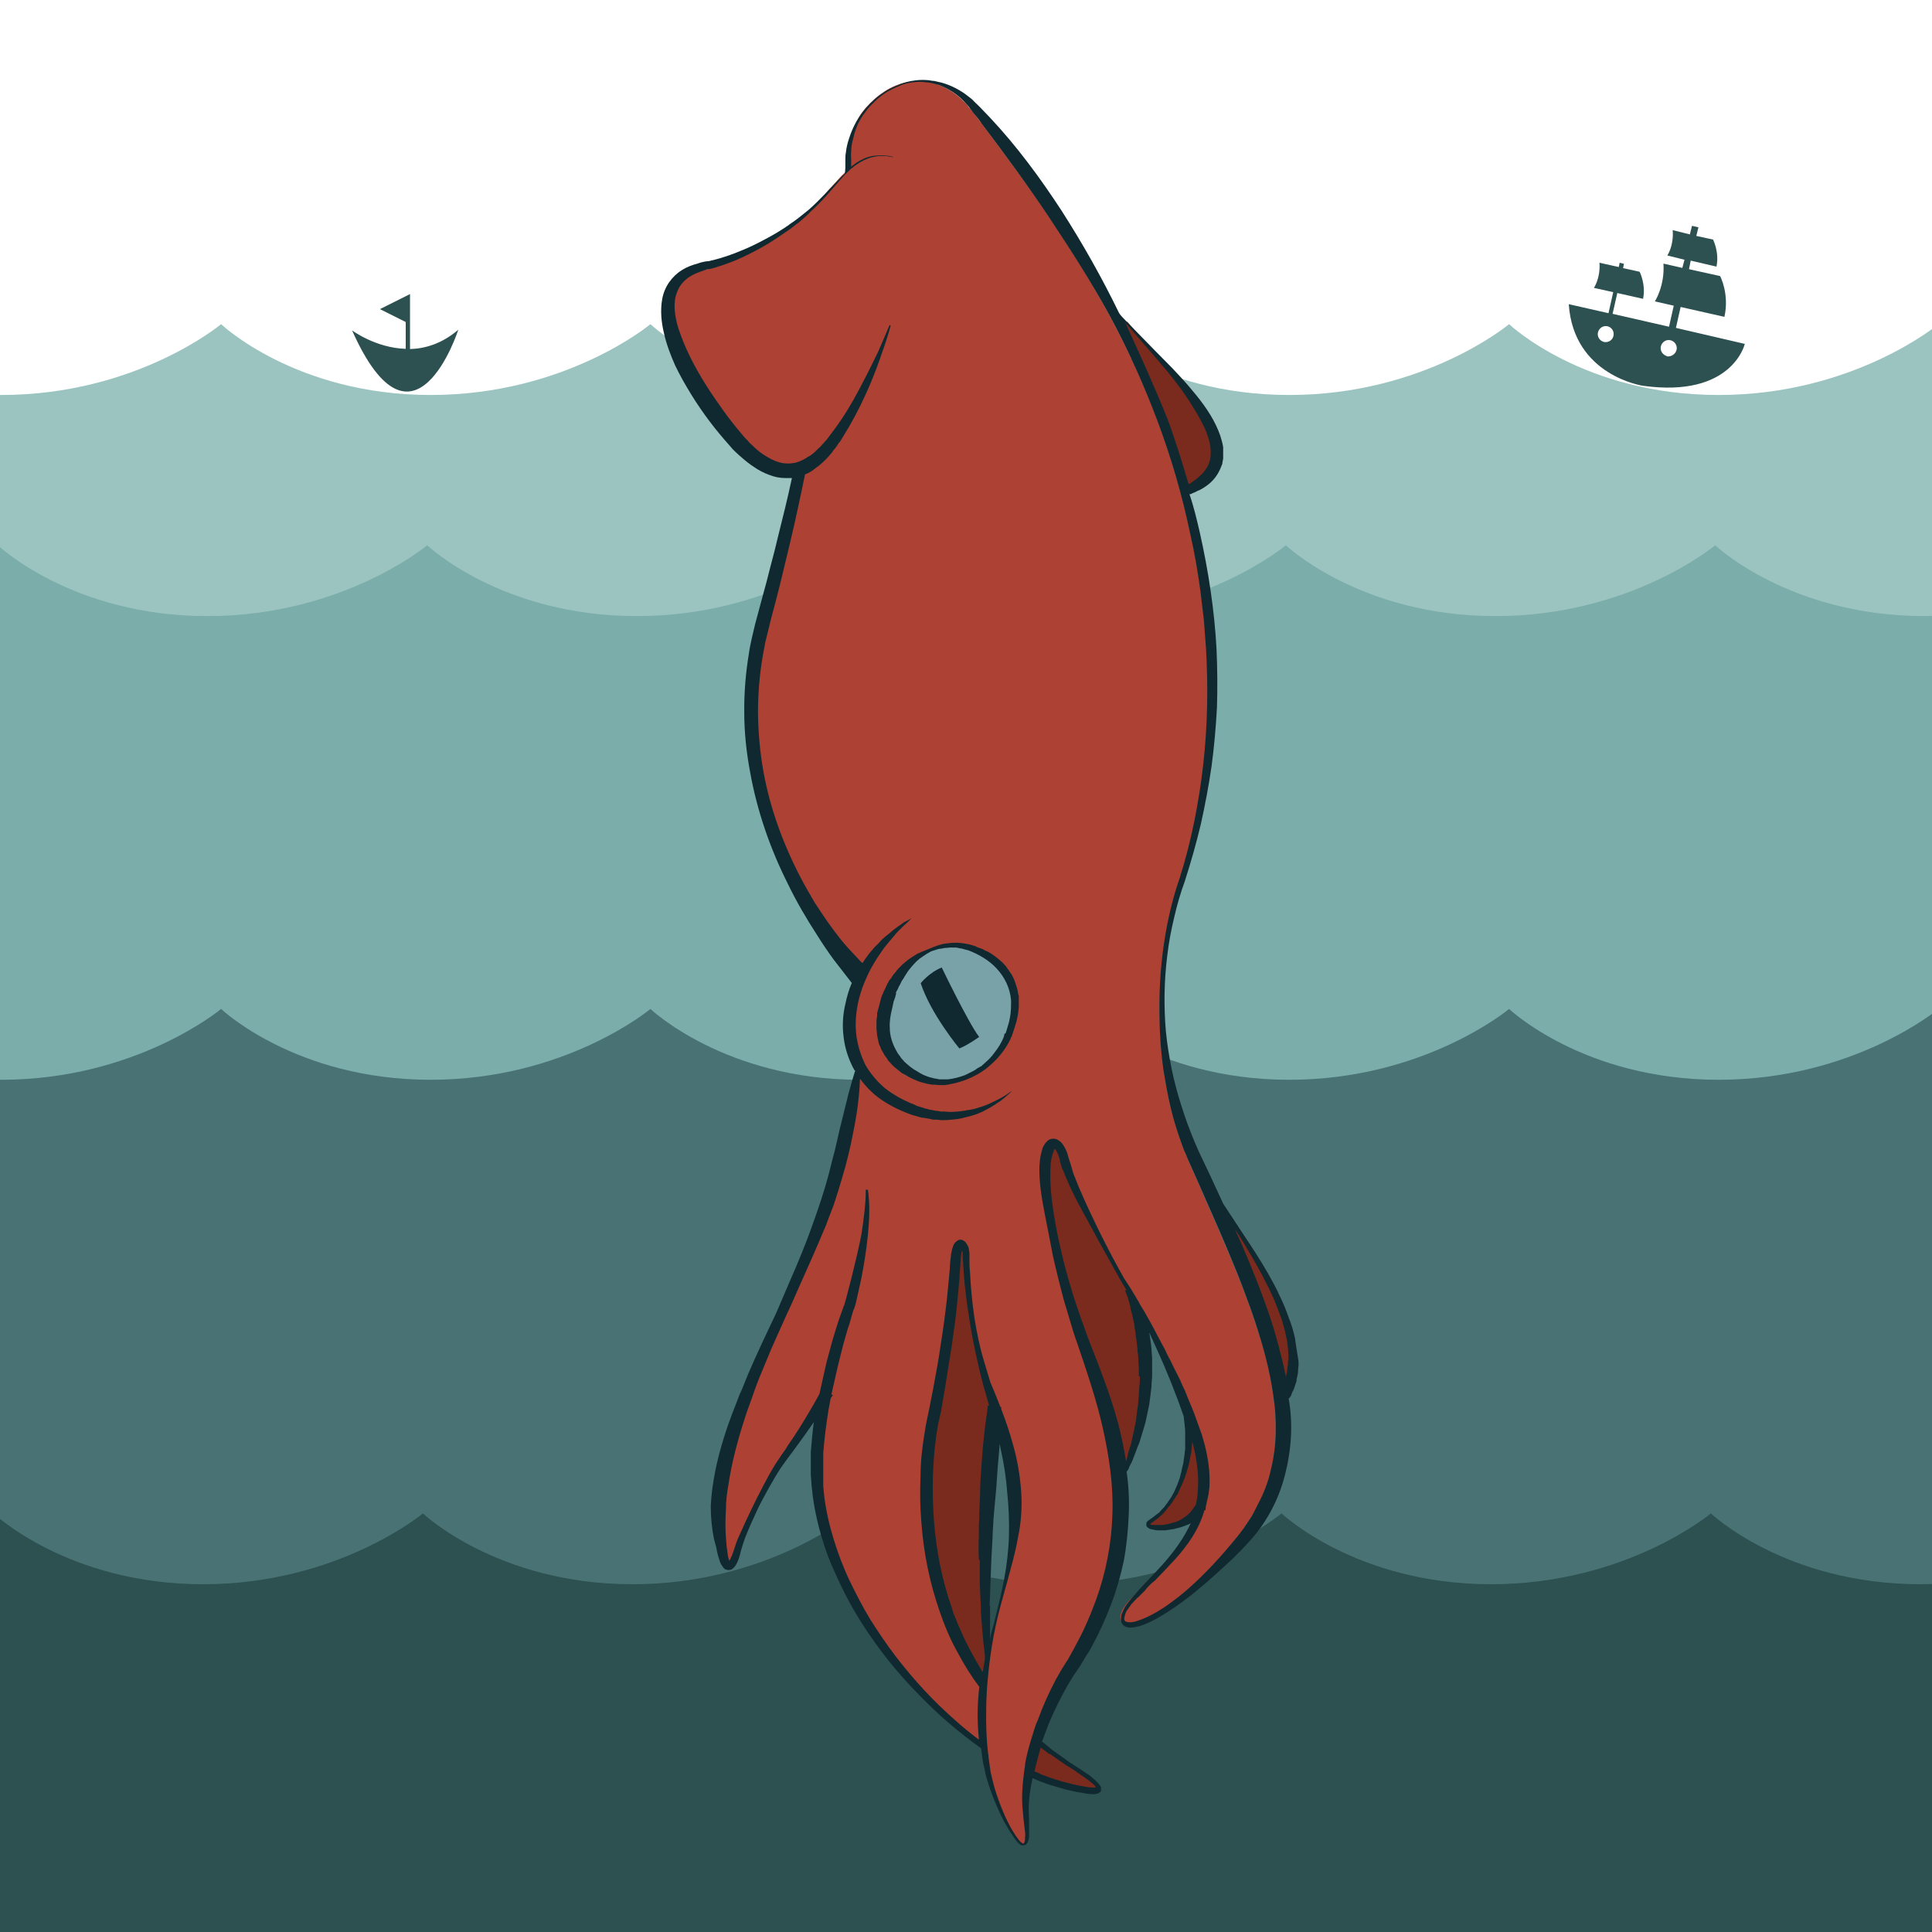 <svg xmlns="http://www.w3.org/2000/svg" viewBox="0 0 900 900">
  <style>
    .st0{fill:#9BC4C0;} .st1{fill:#7BADAA;} .st2{fill:#497275;} .st3{fill:#2D5051;} .st4{fill:#7A2B1E;} .st5{fill:#DB4D4D;} .st6{fill:#AD4234;} .st7{fill:#78A2A8;} .st8{fill:#102930;}
  </style>
  <g id="waves">
    <path class="st0" d="M-146 620l1083-25-34-444s-39.4 33-102.4 33-97.6-33-97.6-33-39.4 33-102.4 33-97.6-33-97.6-33-39.4 33-102.4 33-97.6-33-97.6-33-39.4 33-102.4 33-97.6-33-97.6-33S63.6 184 .6 184-97 151-97 151l-49 469z"/>
    <path class="st1" d="M-50 723l995-17 54-452s-39.4 33-102.4 33-97.6-33-97.6-33-39.4 33-102.4 33-97.6-33-97.6-33-39.4 33-102.4 33-97.6-33-97.6-33-39.4 33-102.4 33-97.6-33-97.6-33-39.4 33-102.4 33S-1 254-1 254l-49 469z"/>
    <path class="st2" d="M-146 939H937l-34-469s-39.4 33-102.4 33-97.6-33-97.6-33-39.4 33-102.4 33-97.6-33-97.6-33-39.4 33-102.4 33-97.6-33-97.6-33-39.4 33-102.4 33-97.6-33-97.6-33S63.6 503 .6 503-97 470-97 470l-49 469z"/>
    <path class="st3" d="M-52 1174h1083l-34-469s-39.4 33-102.4 33-97.6-33-97.6-33-39.4 33-102.4 33-97.6-33-97.6-33-39.4 33-102.4 33-97.6-33-97.6-33-39.4 33-102.4 33-97.6-33-97.6-33-39.4 33-102.4 33S-3 705-3 705l-49 469zM191 162.6V137l-14 7 12 6v12.5c-14-.4-25-8.6-25-8.6 28.7 64.3 49.5-.3 49.5-.3-7.6 6.5-15.4 8.8-22.5 9zM780.7 152.8l2.2-9.8 20.4 4.6c2.4-10.7-2-19-2-19l-14.5-3.2.8-4 12 2.8c1.4-6.8-1.6-12.6-1.6-12.6l-7.8-1.7 1-4-3-.7-1 4-8-2c.6 7.4-2.5 11.8-2.5 11.8l8 2-1 3.8-8.8-2c.7 10.4-4 17.6-4 17.6l8.8 2-2.2 9.8-26.3-6 2.2-9.7 12 2.7c1.4-6.8-1.6-12.6-1.6-12.6l-7.7-1.7.4-2-2-.5-.4 2-9-2c.5 7.3-2.6 11.7-2.6 11.7l9 2-2.2 9.8-18.5-4.2c2.2 33.3 34.5 38 34.5 38 41.7 5.8 47.5-19.5 47.5-19.5l-32.3-7.5zm-33.5 6.5c-2-.5-3.3-2.5-2.8-4.5s2.5-3.3 4.5-2.8 3.2 2.5 2.7 4.5c-.4 2-2.4 3.2-4.5 2.8zm29.3 6.6c-2-.6-3.3-2.6-2.8-4.6.5-2 2.5-3.3 4.5-2.8s3.3 2.5 2.8 4.5-2.5 3.3-4.5 3z"/>
  </g>
  <g id="squid">
    <path class="st4" d="M509.5 834c-1.7 0-3.6-.4-5-.7l-5-1-5-1.4c-1.2-.4-2.3-.8-3.4-1-.4-.3-1-.5-1.5-.6l-4.8-1.8-1.8-.8-2-1v-.7l.7-2.7c.6-2.8 1.4-5.6 2.3-8.6l.4-1.4 1 1c1.6 1 3 2 4.2 3l.8.5c1 .8 2.3 1.7 3.5 2.4l4.7 3.2c.2 0 .4.3.7.5l1 .6 2.3 1.4 4.3 3c1.3 1 2.8 2 4 3.4l.6 1 .8 1.7h-3zM538.8 711.7h-1.2l-2-.4s-.3 0-.4-.2l-1-.5.7-1 .2-.2.7-.6 2.8-2 1-1 .3-.3c.6-.4 1-1 1.3-1.2l.5-.5.8-.8 1-1.5.7-.7 1.5-2.2c.4-.6.8-1.2 1-2l.8-1 1-2 .6-1.3 1-2.3.3-1 .6-1.7.4-1 .4-1.6.7-2.5.7-3.5v-.6c.2-.3.3-.7.3-1l.2-2 .4-3.3 2-.2c.7 2 1.2 4 1.7 6.3 1.3 6.3 1.6 12 1.2 17.3l-1 6v.2l-.7 1.3-1 1.5h-.2l-1 1.4c-.5.4-1 1-1.5 1.3l-1 .8-.4.3c-.2.3-.6.5-1 .7-.2 0-.4.2-.5.3l-1 .6c-.3 0-.5.2-.7.3l-1.2.5c-.2 0-.4 0-.6.2l-1.8.5c-.8 0-1.4.2-2 .3h-.8l-1 .3h-2-.6zM597.8 642c-.6-3.5-1.4-7-2.2-10.2-1.6-6.5-3.3-12.2-5-17.4-3.3-10-7.3-20.2-13-33.6l-3-6.5-.5-1.4 2-1 1.8 3c4.6 7.4 8.2 13.6 11.2 19.4l5 10.2c1.3 3 2.6 6.6 3.8 10.2v.3c.6 1.6 1 3.2 1.4 4.8.4 1.3.6 2.6.8 3.8l.2 1c.6 3.7.8 6.5.7 9v.7c0 .4 0 1-.2 1.3l-.2 2c0 .8-.3 1.8-.5 2.6v.8l-.3 1h-2zM523.5 681.2c-.8-5.6-2-11.3-3.7-17.6-3.3-12.5-8-24.7-12.5-36.5l-1.3-3-3.6-9.8-1.7-5-.6-1.8c-.2-1-.5-2-1-3-2-6.4-3.7-13.2-5.4-20-1.8-7.6-3-14.3-4-20.6-.8-6.3-1.6-13.6-1.2-20.5 0-2 .4-3.5.8-5l.7-2c0-.6.4-1 .7-1.5l.7-1 .8 1c.2 0 .5.4.7 1 .7 1.2 1.3 3 1.7 4.3l.7 2.6.2.7.6 2 1 2.4.6 1.3.5 1c1.6 3.6 3.3 7 4.6 9.5 3 6 6.4 12.2 9.8 18.4l10 18.2 3 4.5.4 1-.7.2c0 .3.3.8.5 1.3 0 .4.3.8.4 1.3l.6 2 .7 2.4.2.6c0 .6.2 1.3.4 2l.7 3c.3.6.4 1.3.5 2 0 .4 0 .8.2 1.2l.2 1.3.3 2.4c0 1.2.3 2.4.5 3.6.2.8.2 1.7.3 2.6l.2 1.3.2 2v2l.3 4v8.5l-.4 4.6c0 1.4-.2 2.7-.3 4l-1.2 8.2-1.5 7.6-.8 3.2-1 3.5c0 .6-.2 1.3-.4 1.8-.2 1-.4 2-.8 3h-1.7zM457 779.5c-2.2-3.7-4.4-7.5-6.3-11.3l-2.3-4.6-1.5-3.4-.7-1.3-1.4-3.5c-.3-.4-1.6-3.7-1.6-3.7l-1-2.5c-4.3-12.4-7-26-8.3-40.4-1-14.3-.7-28.2 1.3-41.4.5-3.4 1.2-7 2-10.2L439 647c1.3-6.5 2.4-13.5 3.4-20.5 1-7.4 2-14.2 2.6-20.7l1-10.4.3-5.2.2-2.6c0-1 0-1.7.2-2.5 0-.6.2-1.5.5-2.4 0-.2 0-.3.2-.5l1-2.6 1 2.7c0 .5 0 1 .2 1.2 0 .4 0 .8.2 1.2V588.3l.4 5.2c.5 6 1.3 12.7 2.5 20.8 1 6.8 2.4 13.7 4 20.6l2 8.4.5 1.7 3 11-1-.2v1l-.5 3.2-.2 2-1.2 11.7-.7 9.2-.2 2.3-.5 8-.2 2.8-.3 8.2v5.5l-.2 6V727c0 3.3 0 6.6.2 9.8v1.2c0 3.6.3 7 .4 10.2l.2 4.8c0 1.5.2 3 .3 4.4v1.3l.7 6.5.3 3 .3 3v.5c.2.3.2.7.2 1 0 1-.3 2-.5 3 0 .7-.3 1.2-.4 1.7 0 .7 0 1.4-.2 2l-.4 2.7-1.3-2.5zM552.5 226c-3.3-11-6.5-21-9.8-29.8-6.3-17-13.7-33-19.4-45.3l1.7-1s.2 0 .3.2l.3.3 9.8 11.4 2.5 2.8 6.7 8.2c2.4 3 4.7 6 6.6 8.7 5 7 8.5 13 10.8 18.2 1.5 3.4 2.3 6.3 2.6 8.8.3 2.7 0 5.3-1 7.7-.6 2-2 3.8-3.6 5.5-1.2 1.3-2.6 2.4-4.2 3.5l-2 1.3-1 .7-.3-1.4z"/>
    <path class="st5" d="M530.6 742l2-2 .5-.3 1.6 1.4v.2c0 .2-.3.6-.6.8l-2 1.7-1.4-1.6zm5.6-5.6l6-6 1.4 1.5-4.8 4.7-1.2 1.2-1.4-1.6zm26.4-44c.3-4.6 0-9.5-1.2-15.3-.7-3.2-1.4-6-2.2-8.7l-.7-2.2-.5-1.3c0-.3-1.8-5-1.8-5-1-3-2.2-5.7-3.3-8.4l1.7-.8c1.2 2.8 2.3 5.7 3.3 8.5l1.5 4.2c0 .3.2.5.3.8l.5 1.4.7 2.2c1 3 1.7 6 2.3 9 1 6 1.5 11 1.2 15.8h-2z"/>
    <path class="st6" d="M477.3 859.6c-.3 0-.7 0-1-.3-.7-.4-1.4-1-2-1.8-2.3-2.8-4-6-5.4-9-1.5-3-2.8-6-4-9.7-1.3-3.3-2.3-6.6-3-10-.5-1.8-1-3.5-1.2-5l-.6-4v-1.2l-.3-1.6-.5-4c-.4-5.3-.6-10.4-.5-15 0-3 .2-5.5.3-8 0-2 .4-6.4.4-6.6l.6-6.2c.8-7.7 2-14.4 3.3-20.6 1.2-5.6 2.8-11.2 4.3-16.6.2-1.2.6-2.4 1-3.7l.7-3c1.6-5.6 3.2-11.5 4.3-17.4 1.4-7.3 2-14.4 1.4-21.2-.5-7-1.7-14.2-3.6-21-1.5-5.4-3.3-11-5.6-17h-.2v-.6l-.2-.6-.7-1.8-1.8-5-2-4.8c-1-3-2-6.3-3-10-2-6.4-3.4-13.2-4.5-20.2-1-6.6-1.7-13.6-2-20.7l-.3-5v-2.6-1.4c0-.5 0-1-.2-1.4-.2-1-.4-1.8-1-2.8-.3-.5-.6-1-1.4-1.3h-.7-.3c-.3 0-.4 0-.6.2l-.3.3c-.4.4-.6 1-1 1.3 0 .5-.3 1-.4 1.3l-.6 2.7c0 1-.2 1.8-.3 2.7l-.2 2.6c0 1.7-.3 3.4-.4 5.2l-1 10.4c-.7 6.6-1.7 13.6-2.8 20.7-1 7-2.3 13.8-3.5 20.4l-2 10.2v.5c-.8 3.3-1.5 6.6-2 10-1 6.8-1.8 13.8-2 20.8-.2 7 0 14 .4 21 1 14.6 4 28.4 8.5 41 2.5 7.2 5.3 13.6 8.4 19.4 3 5.5 6.2 10.7 9.7 15.6l.2.3v.5c-1 8-1 16.4-.2 24.4l.2 2-1.8-1.2c-3.6-2.7-7.2-5.6-11-9-5.4-4.7-10.5-9.5-15-14.4-4.6-5-9-10.4-13.3-15.8-4-5.3-8-11-11.8-17-3.5-5.7-6.8-11.8-9.8-18.3-3.2-7-5.7-13.3-7.4-19.3-2-7-3.6-13.7-4.4-20 0-.6 0-1.3-.2-2l-.3-3-.2-5.2v-1.4V684.2v-2.5-5.2c.4-6 1.2-12.5 2.5-20.5l1-5.3v-.2l.5-.7-.3-.2v-.7l3-13.4.7-2.6 2-7.4 1-3.8c.6-2 1-4.2 1.8-6.2l2-6.8.2-.4v-.3l.8-2.5c1-3.7 1.7-7 2.3-10.2 1.5-7.5 2.6-14.3 3.2-20.7.3-3.4.6-7.4.6-11.7-.3 3.4-.8 7.2-1.6 11.5-1.3 7.5-3 14.8-4.5 20.3l-.2.2-2.7 9.8-.6 2.5v.3l-.2.2-.7 2-1.7 5-1.6 5-1.5 5c-1 3.3-2 6.7-2.8 10-1.4 5-2.5 10-3.4 14.5l-.4 1-5.4 9.3c-2.2 3.7-5.2 8.6-9 14-.5 1-1 1.8-1.7 2.6l-1 1.6-3 4.5-5.5 10c-4.3 8.3-8 16-11.2 23.3-.8 1.6-1.4 3.5-2 5.4-.8 2.4-1.5 4.6-2.6 6.2l-1 1.6-.8-1.8-1-3c0-1.3-.2-2.5-.4-3.7l-.3-3.7c-.3-4.3-.3-9 0-14.7V700v-2l.5-3.8.3-2.5.3-1.4.6-3.8c1.6-9.4 4.3-19.6 8-30.2l1-2.7c.4-1.7 1-3.3 1.6-5l2-5.3.8-2 6-14.5L365 613l6.2-14c4.2-9.2 8-17.8 11.5-26.3.7-1.6 1.3-3 1.8-4.7l.6-1.7 2.2-6.2c1-2.4 1.5-4.2 2-6l.7-2 1-3.8c2.6-8.5 4.3-16.2 5.3-21.2 1.2-6 2-11.5 2.6-16.6l.5-8.5v-3l1.8 2.4c2.3 3.2 5 6 8 8.4 4 3 8.4 5.4 13.4 7.2.4 0 .8.3 1.2.4l2 .7 3.8 1 3.8.8c.3 0 .7 0 1 .2h1.6c.8.2 1.6.2 2.5.2h3c.3 0 .7 0 1-.2h1c1.7-.3 3.4-.5 5-1 3.3-.8 6.5-2 9.7-3.6l1-.5-1 .3-.7.3-1.6.5-.6.3-1.7.5-1.7.4c-.3 0-.6 0-1 .2h-.3c-.3.2-.6.2-1 .3l-1.4.2c-1.5.2-3 .2-4.6.3h-4.2c-.4 0-1 0-1.7-.2h-1.5l-1.5-.3c-.4 0-.7 0-1-.2h-.7l-2.3-.7h-.4l-1.6-.6-2-.7-2-.8-1-.5c-4.7-2-8.8-4.3-12.2-7.2-4-3.4-7-7-9.2-11-2.2-4-3.7-8.5-4.4-13.4-.7-4.5-.6-9.2.2-14 .6-4 2-8 3.8-12.7 1.7-4 3.8-7.7 5.6-10.7l1-1.4c.6-1.2 1.3-2.2 2-3.2l1.6-2 1.5-1.7 2.6-2.8-3 2.5-1.7 1.7-1.7 1.8-2.7 3-1 1-3.3 4.7-.6.8-.8-.6-1.7-1.5-.3-.3-1.5-1.6-3.2-3.4c-3-3.4-5.7-7-8.3-10.5-2.7-3.7-5-7.4-7.5-11.2-2.8-4.6-5-8.2-6.7-11.7-8.7-16.6-14.6-33.6-17.6-50.4-1.7-9-2.6-18-2.7-26.7 0-9 .7-18 2.2-26.8l.5-2.7.7-4 1.6-6.4 2-7.5 1.4-5.6 1.7-6.7 1.6-6.6 1-4 2.2-9.2c2.4-10 4.7-20.5 7-32v-.4h.6c1.6-.8 3.2-1.8 4.8-3 1.7-1.3 3.4-2.8 5-4.5l1.5-1.7.8-.8.7-.8c.5-.6 1-1 1.2-1.6l.3-.4.6-.8.7-1v-.3c.5-.5.8-1 1.2-1.6l.5-.8 2-3 1-2c3.3-5.8 6.4-12 9-18.3 2.2-5 4-10 5.8-14.7-1.8 4-4 8.7-7 14-2.7 5.3-6 11.4-10.2 17.7-2 3-4.3 6.2-6.8 9.3l-1.2 1.5-.7 1-.7.6-1.5 1.5c-1.4 1.5-3 2.7-4.4 3.7h-.2c-2.2 1.6-4.4 2.6-6.6 3-1.2.4-2.3.5-3.5.5h-1c-1.7 0-3.6-.5-5.7-1.4-2-.8-3.8-2-5.6-3l-5.2-4.3-1.2-1.2-1.2-1.2-2.2-2.5c-3-3.4-5.8-7-9-11.3-6.3-9-11.4-17-15.3-24.8-2.4-4.6-4.2-9-5.6-13.3-1.7-5.2-2.3-9.7-1.8-13.6.3-2.2 1-4.3 2-6.2 1-1.8 2.5-3.5 4.4-5 1.7-1.2 3.7-2.2 6-3l3.4-1 1.7-.4 1.7-.5c4.4-1.3 8.7-3 13-5 4.2-2 8.2-4 11.7-6.2 4-2.3 7.5-4.6 10.5-7 .3 0 .7-.4 1-.6l1.4-1 .4-.5 1.8-1.6 4.3-3.8c3.8-3.7 7-7.3 10.2-11l3.7-4 1.8-2L395 79v-4.6c0-1-.2-2.2 0-3.2 0-2 .3-4.3 1-6.6.5-2.4 1.4-4.7 2.2-6.4 1-2 2-4 3.5-6l1.6-2 .5-.5.5-.5c.6-.7 1.2-1.4 2-2 1.3-1.4 3-2.8 5.3-4.3 1.7-1.2 3.7-2.3 6-3.2 2.5-1 4.7-1.4 6.8-1.7l4-.2c1 0 2 0 2.8.2.7 0 1.5.2 2.2.4.3 0 .7 0 1 .2l1.7.5 1.8.7c4 1.6 8 4.2 11 7.4l1 1c.4.5 1 1 1.3 1.6l2.2 2.6 3.6 4.7.5.6c11.5 15.5 22 29.5 31.6 44 11 16.3 20.3 31.4 28.2 46 8.4 15.6 16 32.2 22.4 49.5 6.2 17 11.3 34.4 15 52 2 8.5 3.4 17.2 4.8 26.8l1.4 11.4.2 2 .6 6.7.3 4.2v2.5c.6 9 .8 18.2.6 27-.2 9-.8 18-1.8 27s-2.4 18-4.2 27c-1.8 8.4-4 17.2-6.7 26-3.8 10.4-6.3 21.5-8 35-1.5 11.2-2 23-1.4 36 .2 5.3.7 11.2 1.6 17.8.7 5.6 1.8 11.4 3.3 17.7 1.3 5.3 3 11 5.3 17.3l1.2 3 .7 1.7 1.5 3.7 3.6 8 1.8 4.2c4 9.4 8.4 19 12.4 28.6 2.4 5.8 4.6 11 6.7 16.5 2.3 6 4.3 11.3 6 16.7 4.5 13 7.2 24 8.5 34.3 1.8 12.4 1.4 24-1 34.7-1.3 5.2-3.3 10.6-6 16.3l-1 2-1 1.2-1.3 2.4-1.3 1.8-2.4 3.6-1.6 2.2-1 1.3c-8.4 10.4-16.4 19-24.6 25.8-5 4.4-9.8 7.8-14.4 10.4-3 1.7-5.6 3-8.2 3.7-1 .2-2.5.6-4 .6h-.4c-.8 0-1.6-.3-2-.6-.7-.4-1-1-1-1.8-.2-1 .2-2.5 1-4.2.7-1 1.5-2.3 2.6-3.6l.7-.8 2-2 .3-.4 1-1 2.2-2v-.3c0-.2 0-.2.2-.3v-.2l3.3-3.2 1.2-1 4.8-5 3-3.2c.6-.4 1-1 1.5-1.5l1.4-1.6c.4-.6 1-1 1.3-1.6 2.8-3.4 5-6.6 7-9.8 1.8-3.3 3.2-6.6 4.2-10l.5-.5c0-1.2.4-2.5.7-3.7 0-1 .4-2 .5-3 0-.8 0-1.6.2-2.4v-1c.3-4.5 0-9.5-1-15l-2.4-9-.7-2-.5-1.4c0-.3 0-.5-.2-.8l-1.5-4.2c-1-2.8-2-5.6-3.3-8.4-.6-1.4-1-2.8-1.7-4-.6-1.4-1-2.7-1.7-4l-.3-.6c-.5-1.3-1-2.5-1.7-3.7l-1.4-3-.7-1.5-2-3.8c-.5-1.3-1.2-2.5-1.8-3.8-3.3-6.4-6-11.4-8.7-16-1-1.5-1.8-3-2.7-4.6v-.2l-1-2-.2-.5-1.3-2.6-.6.3-.4-.8-3-4.6c-7-12.2-13.2-24.7-18.8-37.3l-.4-1c-1.2-2.7-2.5-5.6-3.6-8.6l-1-2.3-.7-2.4c0-.6-.3-1.2-.5-1.8l-.2-.6-.7-2.6c-.5-1.6-1-3.4-2-5.2-.7-1-1.2-1.7-2.4-2.4-.5-.3-1-.4-1.6-.4h-.6c-1 .3-1.5.7-1.8 1-1 1-1.3 1.8-1.8 2.8l-.8 2.7c-.4 1.6-.6 3.4-.7 5.3-.3 6.7.8 13.2 2 19.5l.2 1.5 1 5.2 1 5.4 2 10 5 20.2c1 3 2 6.2 3 10 1 3.6 2.2 7 3.2 10l.3.8c4.3 12.7 8.7 25.8 11.8 39 3.4 14.4 5 27.7 4.5 40.6-.4 13.7-3 27.2-7.7 40-2.6 7-5.2 13.2-8.2 18.8l-1.6 3.2-.7 1.3-.8 1.4-1.8 3-2.7 4.4c-.8 1.3-1.6 2.6-2.2 4l-.4.7c-3.4 6.2-6.2 12.7-8.7 19.2-.8 2-1.5 4.3-2.2 6.4l-1 3.2c-1 3.5-1.8 7-2.5 10.7l-.3 1.7-.4 3c-.7 5.3-1 10.8-.5 16.2l.6 5 .5 5.3v2.6c0 1-.2 1.8-.5 2.5-.2.4-.5 1-1 1h.3zm-65.6-395.4l-.5 1.3c-.4 1-.7 2.4-1 3.7l-.2.6-.3 1.6-.2 1.2v1.2l-.3 1-.2 1.7v3l.3 2v1l.6 2.4v1c.2.2.3.6.4 1l.3 1c0 .4.3.8.5 1.2l.8 1.6.5 1 .5.6 1 1.6 1 1 .3.4 2 2 .8.8c.4.2.8.5 1 .8l.6.4.8.6.8.5 1.6 1h.2l1 .4.8.4 2 .8 1.4.6.4.2c.5 0 1 .2 1.3.3l2.8.7 1.2.2h7.7c5.7-1 11.3-3.4 16.4-7.2 2.5-1.8 4.8-4 6.8-6.4 2.4-3 4-5.4 5-7.8l.5-1v-.4l.7-1.5.5-1.5.3-1 1-3.6.5-4v-.8l.2-2.3v-1.6-1l-.2-1-.2-1v-1l-.3-1.3-.7-2.2-1-2.2c0-.5-.3-1-.6-1.3l-.4-.7-.6-1c0-.2-.2-.4-.4-.5l-.7-.8-1-1.2-1.3-2c-2.2-2-4.5-3.8-7-5l-.6-.3-1.3-.6-1.8-.7-1.3-.5-2.6-.7c-2.3-.4-4.3-.7-6.2-.7h-1.5c-1 0-2 .2-2.7.4h-1l-1 .3c-.2 0-.4 0-.7.2h-.6l-1 .4-1.7.6c-.3 0-.6.2-.8.3 0 0-.3 0-.4.2h-.4l-1.2.5-1.8.7h-.5c-1 .5-1.7.8-2.4 1.3l-.6.3-2 1.2c-1.5 1-3 2.2-4.2 3.4l-.7.7c-.8.8-1.7 1.7-2.3 2.6l-.4.5-1 1.2-1.7 2.7-.6 1-1 2-1.3 3.2z"/>
    <path class="st7" d="M439.5 504h-.7c-.5 0-1 0-1.4-.2l-2-.3c-.4 0-.7 0-1-.2l-1-.2c-1 0-2-.5-3-1-.2 0-.5 0-.8-.3l-1.7-.8-1.8-1c-2-1.3-4-3-5.7-4.5l-.7-.8c-.5-.5-1-1-1.5-1.8 0-.2-.2-.4-.3-.5l-.6-.8-.8-1.4c-2-3.6-3-7.4-3.2-11-.2-3.3.3-6.2.8-8.6v-.4l.6-1.8c0-.5.2-1 .3-1.4l.5-1.4v-.5c.2 0 .2-.3.3-.5l.2-1c-.2 0-.4-.4-.4-.8 0-.5.2-.8.5-1l.8-1.2c0-.3.4-.6.6-.8l.2-.3.3-.6c0-.2 0-.4.2-.7l.3-.5c0-.3.3-.5.4-.8 0-.3.3-.6.4-1l.4-.6 1.7-2.6.7-1 .4-.4 3-3.4 1.8-1.5.4-.3c.6-.6 1.4-1 2-1.5l.5-.3c.7-.6 1.6-1 2.4-1.5l.4-.2c.6-.3 1-.5 1.8-.7l1.6-.5c.4 0 .8 0 1.2-.2h.5l.7-.2 1.3-.2h.8c.7-.2 1.4-.2 2-.2h2.7l1.8.4 1.5.3h.3c.3 0 .5 0 .7.2.4 0 .8.2 1.3.4 5.5 2 10.2 5 13.7 8.7 4 4.2 6.4 9.7 7 15.4.2 2.7 0 5.7-.5 9 0 1-.4 2-.7 3 0 .5-.2 1-.3 1.2 0 .4-.3.8-.4 1.2l-.3 1-.4.8-.2.2v.8h-.2c-1 2.6-2.4 5-4.5 8l-1.3 1.7-1 1.2c-.3 0-.4.2-.6.4-.7.8-1.5 1.6-2.4 2.3l-1 .7-1 1c-.3 0-1.7 1-1.7 1l-1 .6c-.3 0-.6.3-.8.4l-1.3.7-1 .5-1 .5c-3.5 1.3-6 2-8.6 2h-2zM430 458c4.4 12.3 15 26 17.2 29 2.7-1 6-3.4 7.6-4.5-4.8-6.8-14.3-26.3-16.5-30.7-4 2-7.2 5-8.2 6.2z"/>
    <path class="st8" d="M474.6 465.3V464l-.3-1c-.2-1-.2-1.7-.5-2.5l-.7-2.3-.8-2.2-1-2-.7-1-.7-1-1.4-2-1.6-1.7c-2.2-2-4.7-4-7.2-5.2-.7-.2-1.3-.6-2-1l-2-.7-1-.4v-.2h-.3l-.6-.2-2-.6c-2.7-.6-5.4-1-8-.8-1.2 0-2.4.3-3.7.4-.6 0-1.2.3-1.8.4l-1.7.5-1.6.6-1 .4-.7.3-3 1.2-3 1.3-2.5 1.6c-1.7 1-3 2.2-4.3 3.3-1.2 1.2-2.4 2.3-3.2 3.5-.4.6-1 1-1.3 1.6l-1 1.5-1 1.2c0 .4-.3.8-.5 1l-1 2.2-1 2c0 .4-.3.8-.5 1.2l-.5 1.4-1 3.8-.6 2.2-.3 1.2v1.3c-.2 1-.3 1.8-.3 2.8v3l.3 3.2.7 3.4c0 .5.4 1 .6 1.6l.7 1.7 1 1.7.4.8.6.8c.4.5.8 1 1 1.6l1.4 1.5c.8 1 2 2 3 2.8l1.5 1.2.8.6 1 .5 1.7 1 2 1 1.8.8 1 .4.5.2h.3l.2.2h.2c1.3.3 2.5.8 4.2 1l1.2.2h1l2.4.2h2.3l1.2-.2c.4 0 .7 0 1-.2 6-1 12-3.5 17-7.2 2.4-2 4.7-4 6.7-6.5s3.7-5 5-8l.5-1.2v-.2l.2-.4.2-.6.7-2.2c.5-1.6 1-3 1.3-4.7.4-1.6.5-3.2.7-4.8v-2.4-2zm-4.2 9c-.2 1.4-.6 2.7-1 4l-.7 2.3-.2.6-.3.3h-.3v.2l-.2 1c-1 2.8-2.6 5.3-4.4 7.6L462 492l-1.5 1.6-3.3 3-1.8 1-1 .7-.8.5-2 1-2 1c-2.6 1-5.3 1.7-8 2h-4l-2-.4c-.3 0-.6 0-1-.2l-.8-.2c-1-.2-2.5-.8-3.7-1.3l-1.5-.8-1.6-1c-2.3-1.2-4-2.8-5.7-4.3-.7-1-1.6-1.6-2-2.5l-1-1.3-.8-1.4c-2-3.6-3-7.2-3-10.5-.2-3.3.4-6.3 1-8.7l.7-3.2c0-.4.2-.8.4-1.2 0-.4.3-.8.4-1.2l.5-2h-.2c0-.3.5-1 1-2l.4-1 .6-1 .7-1.5 1-1.5c.5-1 1.4-2.2 2.2-3.5 1-1.2 2-2.5 3.3-3.8.6-.7 1.4-1.2 2-1.8l2.5-1.7c.8-.6 1.8-1 2.7-1.6l1.5-.5 1.6-.5c.5-.2 1-.2 1.7-.3.6 0 1-.3 1.7-.3 1.2 0 2.3-.3 3.5-.2h1.8l1.8.4c.6 0 1.2.2 1.8.4l2 .5c4.7 1.8 9.5 4.5 13.2 8.5 3.7 4 6.2 9 6.7 14.8 0 2.7 0 5.6-.6 8.4z"/>
    <path class="st8" d="M456.2 483s-5.6 4-9.3 5.4c0 0-13.3-16-18-30.4 0 0 4-5 9.8-7.3 0 0 12.4 25.8 17.4 32.3z"/>
    <path class="st8" d="M603.4 624c-.7-3.2-1.6-6.7-3-10-1.2-3.5-2.6-7-4.3-10.4-1.5-3.4-3.4-6.8-5.3-10.2-3.8-6.7-8-13-12-19l-9-13.7-6-13-3.8-8c-1.4-2.8-2.5-5.5-3.7-8.2l-1.6-4-1.6-4.2-1.4-4-1.4-4.3c-3.6-11.2-6-22.8-7.2-34.7-1-11.8-.8-23.8.7-35.5.7-6 1.8-11.7 3.2-17.5 1.3-5.8 3-11.5 5-17 2.8-8.8 5.3-17.5 7.4-26.4 2-9 3.7-18 5-27 1.2-9 2-18 2.5-27.3.3-9 .2-18.3-.2-27.4-1-18.2-3.8-36.4-7.8-54.2-1.4-6-2.8-12-4.8-17.8.5 0 .7 0 1-.2l.3-.2c.6-.3 1.5-.5 2.2-1 1.6-.6 3.5-1.7 5.5-3.3 2-1.6 4-4 5.3-7l1-2.4c0-.7.3-1.6.4-2.5v-5.3c-.6-3.6-1.8-7-3.4-10.3-3.2-6.7-8-12.7-12.8-18.3-2.4-2.8-5-5.5-7.5-8.2l-7.5-7.6-13.2-13.5c-1.3-1.4-2.7-2.7-3.7-4l-.4-.6c-8-16.5-17-32.4-26.8-47.7-10-15.3-20.8-30-33.4-43.4l-4.8-5-2.5-2.4c-.8-1-1.7-1.6-2.6-2.3-3.7-3-8-5.2-12.5-6.5l-1.8-.4-1.7-.4c-1.2 0-2.3-.4-3.5-.4-2.3-.2-4.7 0-7 .4-2.2.4-4.4 1-6.5 2-2 .8-4.2 1.8-6 3-7.8 5-13.8 12.7-16.6 21.6-.8 2.2-1.3 4.5-1.6 7-.2 1-.2 2.2-.2 3.4v3.4l-.2 2.8c-1 .8-1.8 1.7-2.7 2.6-4.3 4.4-8.8 9.5-14.4 14.4l-4.5 3.6-2.3 1.7c-.8.6-1.6 1-2.4 1.7-3.3 2.3-6.8 4.4-10.6 6.4-3.7 2-7.7 4-11.8 5.6-4 1.7-8.4 3.2-12.8 4.3-.6 0-1 .3-1.7.4l-1.8.2c-1.2.2-2.4.5-3.7 1-2.4.6-5 1.6-7.2 3-2.3 1.4-4.4 3.4-6 5.7-1.6 2.3-2.7 5-3.2 7.7-1 5.5-.4 11 .8 16 1.2 5.3 3 10 5.2 15 2.2 4.6 4.7 9 7.4 13.4s5.6 8.6 8.6 12.6 6.2 7.8 9.5 11.5c.8 1 1.7 2 2.6 2.8l1.5 1.4.7.6.7.6c1.8 1.6 3.8 3.2 6 4.6 2 1.4 4.3 2.6 6.8 3.5 2.5 1 5 1.5 7.8 1.5h2.8c-2 9.5-4.4 19-6.8 28.6-1 4.4-2.2 8.8-3.3 13l-1.7 6.7-1.8 6.6-3.5 13-1.6 6.8c-.5 2.3-1 4.5-1.3 6.8-1.5 9-2.3 18.4-2.2 27.7 0 9.2 1 18.5 2.7 27.6 3.2 18 9.3 35.7 17.6 52.2 4 8.3 8.7 16.3 13.7 24 2.5 4 5 7.7 7.8 11.5l8.3 10.7c-1.3 3-2.3 6.3-3 9.8-1.2 5-1.5 10.2-.8 15.5.6 5.3 2.4 10.6 5 15.3.2 0 .3.3.4.4l-.2.4c-.8 2.4-1.8 6-3 10.4l-4 16.2-2.3 10-1.4 5.3-1.4 5.6c-2 7.6-4.7 15.7-7.8 24.3-3 8.5-6.7 17.4-10.7 26.5l-6 14-6.6 14-3.3 7.2-3.2 7.3-3 7.4c-1.2 2.3-2 5-3 7.4-4 10-7.3 20.3-9.4 30.8-1 5.3-1.8 10.6-2 16 0 5.2.5 10.5 1.6 15.6l1 3.7c.2 1.2.4 2.4.8 3.7.4 1.3.7 2.5 1.4 4l.7 1c.2.4.5.8 1 1.2.7.4 1.8.6 2.6.4.8-.2 1.3-.7 1.6-1 .7-.7 1-1.3 1.4-2l.8-1.8c.4-1.2.8-2.4 1-3.6l1-3.3 1-3c1.7-4.3 3.5-8.4 5.3-12.2 1.8-4 3.8-7.5 5.7-11 2-3.5 3.8-6.7 5.8-9.7l3-4.2 3-4c3.7-5 6.8-9.4 9.3-13-.6 4.5-1 9-1.4 13.8V687l.4 5.3.6 5.3c1 7 2.6 14 4.8 20.8 2 6.8 5 13.3 8 19.7 3 6.4 6.4 12.5 10.2 18.4 3.8 6 8 11.7 12.3 17.2 4.4 5.4 9 10.7 14 15.7 8.8 9.2 18.5 17.5 29 25l.6 4.3c.2 1.7.5 3.4 1 5.2.3 1.7.7 3.5 1.2 5 1 3.5 2.2 6.8 3.5 10 1.3 3.2 2.8 6.4 4.4 9.6l2.7 4.6 3 4.4c.6.7 1.2 1.4 2.2 2 .4 0 1 .4 1.8 0 .7-.2 1-.8 1.3-1.2.5-1 .6-2 .7-2.8V853 848l-.2-5c0-5 .8-10 1.8-14.7l2.6 1.2 5 1.8 5 1.5c1.6.5 3.3 1 5 1.3 1.7.4 3.4.8 5.2 1 1.8.4 3.5.7 5.5.7.5 0 1 0 1.6-.2l1-.3c.2-.2.7-.5 1-1v-1.5c0-.4-.2-.7-.4-1l-1-1.2c-1.3-1.4-2.7-2.5-4-3.6l-4.5-3-2.2-1.4-1-.7-1.2-.7-8.4-6-4-3.3-.8-.6 3-8c2.6-6.2 5.6-12.4 9-18.3l2.6-4.3 3-4.4 2.7-4.5c1-1.5 2-3 2.8-4.6l2.5-4.8 2.3-4.8 2.2-5 2-5c2.5-6.5 4.5-13.4 6-20.5 1.3-7 2-14.2 2.3-21.4.3-6.8 0-13.5-1-20.2 1-.8 1-1.7 1.5-2.7 1-1.6 1.6-3.4 2.4-5.5l1.2-3.2c.4-1 1-2.2 1.3-3.5l2.3-7.6 1.8-8.4.6-4.4.5-4.4c0-1.5.2-3 .3-4.4v-2.2-2.2-4.3l-.3-4.2c-.2-2.7-.7-5.3-1-7.8 1 2.5 2.3 5 3.4 7.6 4.7 10.3 9 21 12.6 31.5l.5 4.6c.2 1.2.2 2.3.2 3.5v6.9l-.2 1.7-.2 1.7-.5 3.5-.8 3.3c0 .6-.2 1-.4 1.7l-.4 1.7-1.2 3.3-1.4 3.2c-.6 1-1 2-1.7 3l-1 1.4-.4.7-.6.7-1 1.4-1.3 1.3-1 1.2-1.4 1c-1 .8-1.8 1.5-2.7 2l-.2.2-1 .7c-.2.2-.5.5-.7 1v1.3c.2.4.5.7.7.8.5.4.8.6 1.2.7l2 .4c.7.2 1.4.2 2 .2h2c.7 0 1.3 0 2-.2.7 0 1.3-.2 2-.3.7 0 1.3-.2 2-.4l2-.5 2-.7 1.8-.7 1-.5-1 2c-2.5 5-6 10-9.7 14.4-3.7 4.5-8 8.7-12 13l-3 3.4c-1 1-2 2.3-3 3.5-1 1.3-2 2.6-2.6 4l-1 2.3c0 .8-.3 1.7-.2 2.7 0 1 .7 2 1.6 2.6 1 .5 1.8.7 2.7.7 1.7 0 3.2-.4 4.7-.8 3-1 5.7-2.3 8.3-3.8 5.3-3 10.2-6.5 15-10.2 4.6-3.7 9.2-7.6 13.6-11.7 4.5-4 9-8.2 13-12.7 8.4-8.8 14.5-20 17.5-32 3-11.7 3.8-23.8 1.7-35.5 1-.7 1.2-1.6 1.6-2.8.4-.8 1-1.7 1.2-2.8l.6-1.7.3-1v-.8c.3-1.2.7-2.5.7-4 0-.6 0-1.3.2-2v-2.2l-1.6-10.2zm-79-473.5c0 .2.4.5.6.7l12.3 14.2 6.8 8c2.4 3 4.6 5.8 6.7 8.7 4.2 6 8 12.2 10.7 18 1.2 3 2.2 6 2.4 8.7.3 2.7 0 5.2-.8 7.2s-2 3.6-3.4 5-2.8 2.5-4 3.3c-.7.5-1.3 1-2 1.2-3-10-6-20-9.7-30-6-15-12.8-30-19.7-45l-.3-.6.3.5zm-68 576.2v11l.5 10.3c0 1.6 0 3.2.2 4.7 0 1.5.2 3 .3 4.4l.7 8 .7 6v1.3c0 1.5-.5 3-.7 4.6l-.3 2c-2.3-3.8-4.4-7.5-6.4-11.3l-2.3-4.6-2-4.6c-.8-1.5-1.4-3.2-2-4.7l-1-2.4-.7-2.4c-4.6-13-7.2-26.6-8.3-40.2-1-13.7-.8-27.5 1.2-41 .5-3.4 1.2-6.7 2-10l1.8-10.4 3.3-20.7c1-7 2-13.8 2.6-20.8l1-10.6c0-1.8.2-3.5.3-5.2l.2-2.6c0-.8 0-1.7.2-2.5 0-.7.2-1.5.4-2.2v-.4l.4 1v2.3c0 1 0 1.8.2 2.7 0 1.8.2 3.5.3 5.3.5 7 1.5 14 2.6 21 1 6.8 2.4 13.7 4 20.5.7 3.4 1.6 6.8 2.5 10.3l2.7 9.4-.6-.2-.2 1.4c0 1-.3 2.2-.5 4-.5 3.2-1 8-1.6 13.6l-.7 9.2c-.2 3.3-.5 6.7-.6 10.3 0 3.6-.3 7.3-.4 11 0 2 0 3.8-.2 5.7v5.7c-.2 3.5-.2 7.3 0 11zM461 748l.4-10.3.4-11 .6-11c0-2 .2-4 .3-5.8 0-2 .3-3.8.4-5.7l1-11 .7-10 .8-9.2v-1.4c.3 1 .5 1.7.6 2.6 1.5 6.7 2.5 13.4 3 20 .7 6.8 1 13.5.8 20.3-.2 6.8-1 13.7-2.3 20.5-1.3 6.8-3 13.5-4.7 20.3-.7 2.8-1.8 5.6-1.8 8.4V757v-9zm28 69l4.3 3 4.4 3c.4 0 .7.4 1 .6l1.2.7 2 1.4 4.3 3c1.3 1 2.7 2 3.7 3l.6 1h-1c-1.5 0-3.3-.2-5-.6-1.6-.2-3.2-.6-5-1l-5-1.3-4.8-1.5-4.8-1.8c-1-.5-2-1-3-1.3l.6-2.6c.7-3 1.5-5.7 2.3-8.5l4 3zm42-175.8c0 1.4 0 2.8-.2 4.2l-.6 8.4c-.4 2.8-.8 5.5-1 8l-1.6 7.6-.8 3.5-1 3-1.2 5c-1-6-2.2-12-3.7-17.8-3.7-13.7-9-26.8-14-39.7l-3.5-9.7-1.7-5-1.6-4.8c-2-6.6-4-13.3-5.5-20-1.6-6.7-3-13.5-4-20.4-1-6.8-1.6-13.8-1.2-20.3 0-1.6.3-3.2.7-4.7.2-.7.4-1.5.7-2 0-.6.3-1 .6-1.3l.6.8c.7 1.2 1.3 2.8 1.7 4.3 0 .8.4 1.6.6 2.5.3 1 .5 1.8 1 2.6l1 2.5 1 2.3c1.3 3.2 3 6.4 4.5 9.5l10 18.4 10.2 18.3 2.7 4.5-.6.3.4 1 1 2.6c0 .5.3 1 .5 1.8l.6 2.3c0 1 .3 1.8.6 2.7l.7 3 .6 3c0 1.2.4 2.4.5 3.6 0 1.2.3 2.4.5 3.7l.4 3.8c0 .7 0 1.3.2 2l.2 2c0 1.3 0 2.7.2 4v4.4zm22 64.7l-1.4 1-1.5 1-1.5.7c-.5.3-1 .4-1.7.6l-1.8.5-1.8.4-1.8.3h-3.7c-.6 0-1.2 0-1.7-.2h-.3c0-.2 0-.2.2-.3 0-.2.3-.3.5-.5l3-2.2 1.4-1.2 1.2-1.2 1.2-1.4 1-1.4.7-.7.6-.8 1-1.5c.7-1 1.2-2 2-3l1.5-3.4c.6-1 1-2.3 1.5-3.4l.6-1.7.6-1.8 1-3.5.7-3.6c0-.6.3-1.2.4-1.8l.2-1.8.3-3.4c.6 2 1 4.2 1.5 6.3 1 5.5 1.6 11.2 1 17 0 2-.4 4-.8 5.8 0 .4-.4.8-.6 1l-1 1.5-1 1.3-1.4 1.3zm39-21.2c-1.2 5.6-3.3 11-6 16l-1 2-1 2-1 1.8-1.2 1.8-2.4 3.6-2.6 3.4c-7.4 9.2-15.4 18-24.4 25.8-4.5 3.8-9.3 7.4-14.4 10.3-2.5 1.4-5.2 2.7-8 3.6-1.4.5-2.8.8-4 .7-.7 0-1.3-.2-1.7-.4-.4-.3-.5-.6-.6-1 0-1 .5-2.5 1-3.7l2.5-3.5.7-.7c.4-.6 1-1 1.4-1.5.2-.3.5-.7.8-.7l1-1 2-2c.2 0 .4-.4.5-.6 1-1.3 2-2.2 3-3.2l1.3-1 4.8-5 3-3.2 1.6-1.7c.4-.5 1-1 1.3-1.5.4-.5 1-1 1.3-1.5 2.5-3 5-6.4 7-10 1.7-3 3.2-6.5 4.2-10h.5c0-2.4 1-5 1.4-7.5l.4-3.2c.3-5.2-.2-10.4-1.2-15.4-.6-3-1.4-6-2.3-9l-.8-2.2-.8-2.2-1.5-4.2c-1-2.8-2.2-5.6-3.4-8.4-.6-1.4-1-2.8-1.7-4.2-.7-1.3-1.2-2.6-1.8-4l-.3-.6-1.8-3.6-1.5-3-.7-1.5-2-3.8c-.5-1.3-1.2-2.6-2-4-2.7-5.2-5.5-10.5-8.5-15.7-1-1.6-2-3.2-2.8-4.8l-3.6-6-3-4.6c-6.8-12-13-24.4-18.7-37-1.4-3.2-2.8-6.3-4-9.5l-1-2.5-.7-2.4-.7-2.3-.8-2.5c-.5-2-1-3.6-2.2-5.5-.6-1-1.2-2-2.7-2.8-.7-.5-1.8-.8-3-.6-1 .2-1.7.7-2.2 1.2-1 1-1.5 2-2 3l-.8 3c-.4 1.8-.6 3.7-.7 5.5-.2 7.5 1 14.4 2.3 21.3l1 5.2 1 5 2 10.4c1.5 6.7 3.2 13.5 5 20.3l3 10c1 3.4 2 6.8 3.2 10 4.5 13.3 9 26.4 12 39.7 3 13.3 5 27 4.5 40.4-.4 13.5-3 27-7.6 39.7-2.4 6.5-5 12.8-8.2 18.8l-2.4 4.5-2.5 4.5-2.8 4.4-2.7 4.7c-3.3 6.2-6.2 12.6-8.6 19.3-1 2-1.6 4.3-2.3 6.5l-1 3.2c-1 3.5-2 7-2.6 10.8 0 .6 0 1.2-.2 1.8l-.4 3c-.7 5.4-1 11-.5 16.4l.5 5.3.6 5c.2 1 0 1.8 0 2.6 0 .7 0 1.6-.3 2.2 0 .3-.3.5-.4.6 0 0-.4 0-.6-.2-.6-.3-1.2-1-1.7-1.6-2-2.6-3.8-5.7-5.3-8.8-1.5-3-2.8-6.3-4-9.6-1.2-3.2-2.2-6.5-3-10-.4-1.6-.8-3.2-1-5l-.7-5c0-.5 0-1-.2-1.6l-.4-4c-.4-5-.6-10-.5-15 0-2.5 0-5.2.2-7.8 0-1.8.4-6.5.4-6.5l.6-6.2c.8-7 1.8-13.7 3.3-20.5 1.5-6.8 3.4-13.4 5.3-20.2 1.8-6.7 3.8-13.5 5-20.5 1.5-7 2-14.2 1.5-21.4-.5-7.3-1.7-14.4-3.6-21.2-1.6-6-3.5-11.6-5.7-17.3v-1h-.4l-.7-1.8-2-5-2-4.8-3-10c-2-6.5-3.3-13.3-4.4-20-1-7-1.7-13.8-2-20.7-.2-1.7-.3-3.4-.3-5.2v-2.4-1.4c0-.5 0-1-.2-1.5 0-1-.3-2-1-3-.4-.6-.7-1.3-1.8-1.8-.5-.3-1.3-.4-2-.2l-.7.4-.6.5c-.7.6-1 1.2-1.2 1.7l-.5 1.5-.6 2.7c0 1-.2 1.8-.3 2.7l-.2 2.6c0 1.7-.3 3.5-.4 5.2l-1 10.3c-.8 7-1.7 13.8-2.8 20.6-1 7-2.2 13.8-3.5 20.6l-2 10.2c-.7 3.4-1.5 6.8-2 10.3-1.2 7-2 14-2 21.2-.3 7-.2 14 .4 21 1 14 3.8 28 8.5 41.5 2.3 6.7 5 13.2 8.5 19.4 3 5.6 6.2 10.8 10 15.8-1 8.2-1 16.4-.2 24.6-3.8-2.8-7.4-5.8-11-9-5-4.4-10-9.2-14.7-14.3-4.6-5-9-10.2-13.2-15.7-4.2-5.5-8-11.2-11.7-17-3.5-5.8-6.7-12-9.6-18-3-6.3-5.4-12.7-7.4-19.2-2-6.4-3.5-13-4.4-19.8l-.5-5v-6.6-1.2-2.5-5.2c.5-6.8 1.4-13.6 2.5-20.4l1-5.2 1-1.4-.7-.3 3-13.2 2.5-10c1-3.3 1.8-6.7 3-10l1.4-5 .4-1.2.3-.5v-.4l.2-.2.7-2.6 2.3-10.3c1.4-7 2.5-14 3.2-21 .7-7 1-14 0-21h-1c0 7-1 14-2 20.7-1.3 6.8-3 13.5-4.6 20.2l-2.6 10-.7 2.4v.3l-.2.2-.2.5-.4 1.2-1.8 5-1.6 5-1.5 5-2.7 10-3.3 14.7-.4.7c-1.2 2.3-3 5.4-5.4 9.4-2.4 4-5.3 8.8-9 14-.8 1.5-1.7 2.7-2.8 4.2l-3 4.5c-2 3.2-3.8 6.6-5.7 10.2-3.7 7-7.5 15-11.2 23.3-1.8 3.7-2.7 8.7-4.5 11.4-.3-1-.6-2-.7-3l-.5-3.6-.3-3.6c-.4-4.8-.3-9.7 0-14.6 0-1.2 0-2.5.2-3.7 0-1.2.3-2.5.4-3.7l.6-3.7.6-3.7c1.8-10 4.7-20.2 8-30l2.7-7.5c.8-2.5 1.8-5 2.7-7.4l6-14.5 6.4-14.3c2.2-4.7 4.3-9.3 6.3-14 4-9 8-17.8 11.5-26.3 1-2 1.7-4.3 2.5-6.3l2.3-6 2-6.2 1.8-6c2.3-7.6 4-14.8 5.2-21.2 1.3-6.4 2.2-12 2.6-16.7.4-3.5.5-6.3.6-8.6 2.4 3.3 5.2 6.2 8.3 8.6 4.3 3.2 9 5.6 13.6 7.4 1.2.4 2.4 1 3.5 1.2l3.5 1h.8l1 .2 1.7.3 1.8.4h1.7c2.3.4 4.5.2 6.6 0 2.2-.2 4.3-.4 6.2-1 3.8-.8 7.2-2 10-3.6 2.8-1.4 5-3 7-4.3 1.7-1.3 3-2.5 4-3.4l1.2-1.2-1.5 1c-1 .8-2.5 1.7-4.5 2.8-2 1-4.3 2.2-7.2 3.3l-2.2.7-2.3.7-2.5.5c-.4 0-1 0-1.3.2l-1.4.2c-1.8.3-3.7.4-5.7.5l-3-.2h-1.6l-1.5-.3c-.6 0-1 0-1.6-.2l-1.6-.3c-.5 0-1-.2-1.6-.4l-.8-.2h-.4l-.3-.2-3.3-1c-1-.5-2-1-3-1.3-4.2-1.8-8.4-4.2-12-7-3.5-3-6.6-6.6-9-10.7-2-4-3.5-8.6-4.2-13.2-.6-4.5-.5-9 .3-13.6.7-4.4 2-8.6 3.7-12.5 1.6-4 3.6-7.4 5.6-10.6l3-4.4 1.6-2 1.5-1.8 2.7-3.2 1.3-1.4 1.2-1.2c1.6-1.6 3-2.7 3.7-3.5.8-1 1.3-1.3 1.3-1.3l-1.6 1-2 1-2.4 1.7-1.4 1-1.6 1.2c-1 1-2.2 1.8-3.4 2.8l-1.8 1.6-1.8 2c-1.3 1-2.4 2.6-3.7 4-1.2 1.6-2.3 3-3.4 4.8-.8-.5-1.2-1-1.7-1.6l-4.7-5c-3-3.3-5.7-6.8-8.3-10.4-2.7-3.6-5-7.3-7.5-11-2.3-4-4.6-7.8-6.6-11.7-8.2-15.7-14.4-32.6-17.5-50.2-1.5-8.7-2.3-17.6-2.4-26.5 0-9 .7-17.7 2.2-26.5l1.2-6.5 1.6-6.5c1-4.4 2.3-8.8 3.4-13.2l1.7-6.6 1.6-6.6 3.2-13.3c2.5-10.5 4.8-21.2 7-32 2-.7 3.6-1.8 5-3 2-1.3 3.7-3 5.2-4.5l2.2-2.5c.6-1 1.3-1.8 2-2.6l.8-1.2c.3-.5.6-1 1-1.3l1.6-2.6 3-5c3.8-6.6 6.8-13 9.2-18.5 2.4-5.7 4.3-10.7 5.7-15 1.5-4 2.5-7.3 3.2-9.6l1-3.5-.5-.3-1.4 3.3-4 9.3c-2 4-4.2 8.7-7 14-2.8 5.4-6 11.4-10.2 17.6-2 3-4.3 6-6.7 9.2l-2 2.2c-.6.7-1.2 1.4-2 2-1.2 1.4-2.7 2.6-4.2 3.6h-.2c-2 1.4-4 2.4-6.3 3-1.4.2-2.7.4-4 .3-2 0-3.8-.6-5.6-1.3-1.8-.8-3.6-1.8-5.4-3-1.8-1.2-3.4-2.6-5-4.2l-.7-.6-.6-.6-1-1.2c-1-.8-1.6-1.7-2.4-2.6-3-3.5-6-7.3-8.8-11.2-5.6-7.8-11-16-15.3-24.7-2.2-4.4-4-8.8-5.5-13.3-1.4-4.4-2.2-9-1.7-13.3.2-2 1-4 2-6 1-1.7 2.4-3.2 4-4.4s3.8-2.2 6-3l3-1 1.8-.3 1.8-.5c4.6-1.4 9-3 13.2-5 4.2-2 8-4 11.8-6.3 3.7-2.3 7.2-4.7 10.5-7l2.5-2c.8-.5 1.5-1 2.3-1.8 1.5-1.3 3-2.6 4.3-4 5.6-5 10-10.5 14-15l1.8-2 3-3c.5-.3 1-.6 1.3-1 2-1.5 4.2-2.8 6.2-3.6 2-.8 4-1.2 5.6-1.3h2.3c.8 0 1.5 0 2 .2l1.5.2 1 .2h1-1c-.2-.2-.6-.3-1-.4l-1.5-.3-2-.2h-2.4c-1.7 0-3.7.3-5.8 1-2 .8-4.3 2-6.4 3.7l-.7.6v-3.5c0-1-.2-2.3 0-3.3 0-2 .3-4.3 1-6.5.4-2.2 1.2-4.3 2-6.3 1-2 2-4 3.5-5.7.6-1 1.4-1.8 2-2.6l2.4-2.4c1.6-1.6 3.4-3 5.2-4.2 2-1.2 4-2.2 6-3 2-1 4-1.5 6.3-1.8 2.3-.3 4.5-.4 6.7 0 1 0 2.2.3 3.3.5l1.6.5c.5 0 1 .3 1.6.5 4 1.6 7.8 4 10.8 7.2l2.2 2.4 2 2.7c1.5 1.8 3 3.6 4.2 5.4 11 14.6 21.6 29 31.6 44s19.7 30.2 28.3 46c8.6 16 16 32.5 22.3 49.4 6.3 17 11.3 34.3 15 52 2 8.7 3.5 17.6 4.7 26.5l1.6 13.3.5 6.7.5 6.7c.5 9 .7 18 .5 27-.2 9-.8 18-1.8 27-1 8.8-2.4 17.7-4.2 26.6-1.8 8.8-4 17.5-6.7 26-4 11.5-6.5 23.3-8 35.2-1.5 12-1.8 24-1.3 36 .2 6 .8 12 1.6 18 1 6 2 12 3.4 17.8 1.4 6 3.2 11.7 5.3 17.4.5 1.4 1 2.8 1.7 4.2.6 1.3 1 2.7 1.7 4l3.7 8.3c4.8 11 9.7 21.8 14.3 32.8 2.3 5.6 4.6 11 6.7 16.6 2 5.5 4.2 11 6 16.7 3.7 11.2 6.8 22.5 8.4 34 1.8 11.6 1.7 23.3-1 34.5zm8-51v2c-.2.5-.3 1.2-.3 1.8 0 1.2-.4 2.3-.6 3.4v.8c-.7-3.3-1.4-6.8-2.3-10-1.5-6-3-11.8-5-17.6-3.8-11.5-8.3-22.6-13-33.6l-3.6-8 2 3c3.8 6.2 7.7 12.7 11.2 19.4 1.8 3.4 3.4 6.7 5 10.2 1.4 3.4 2.7 6.8 3.8 10l1.4 5 1 4.8c.4 3 .7 6 .6 8.7z"/>
  </g>
</svg>
